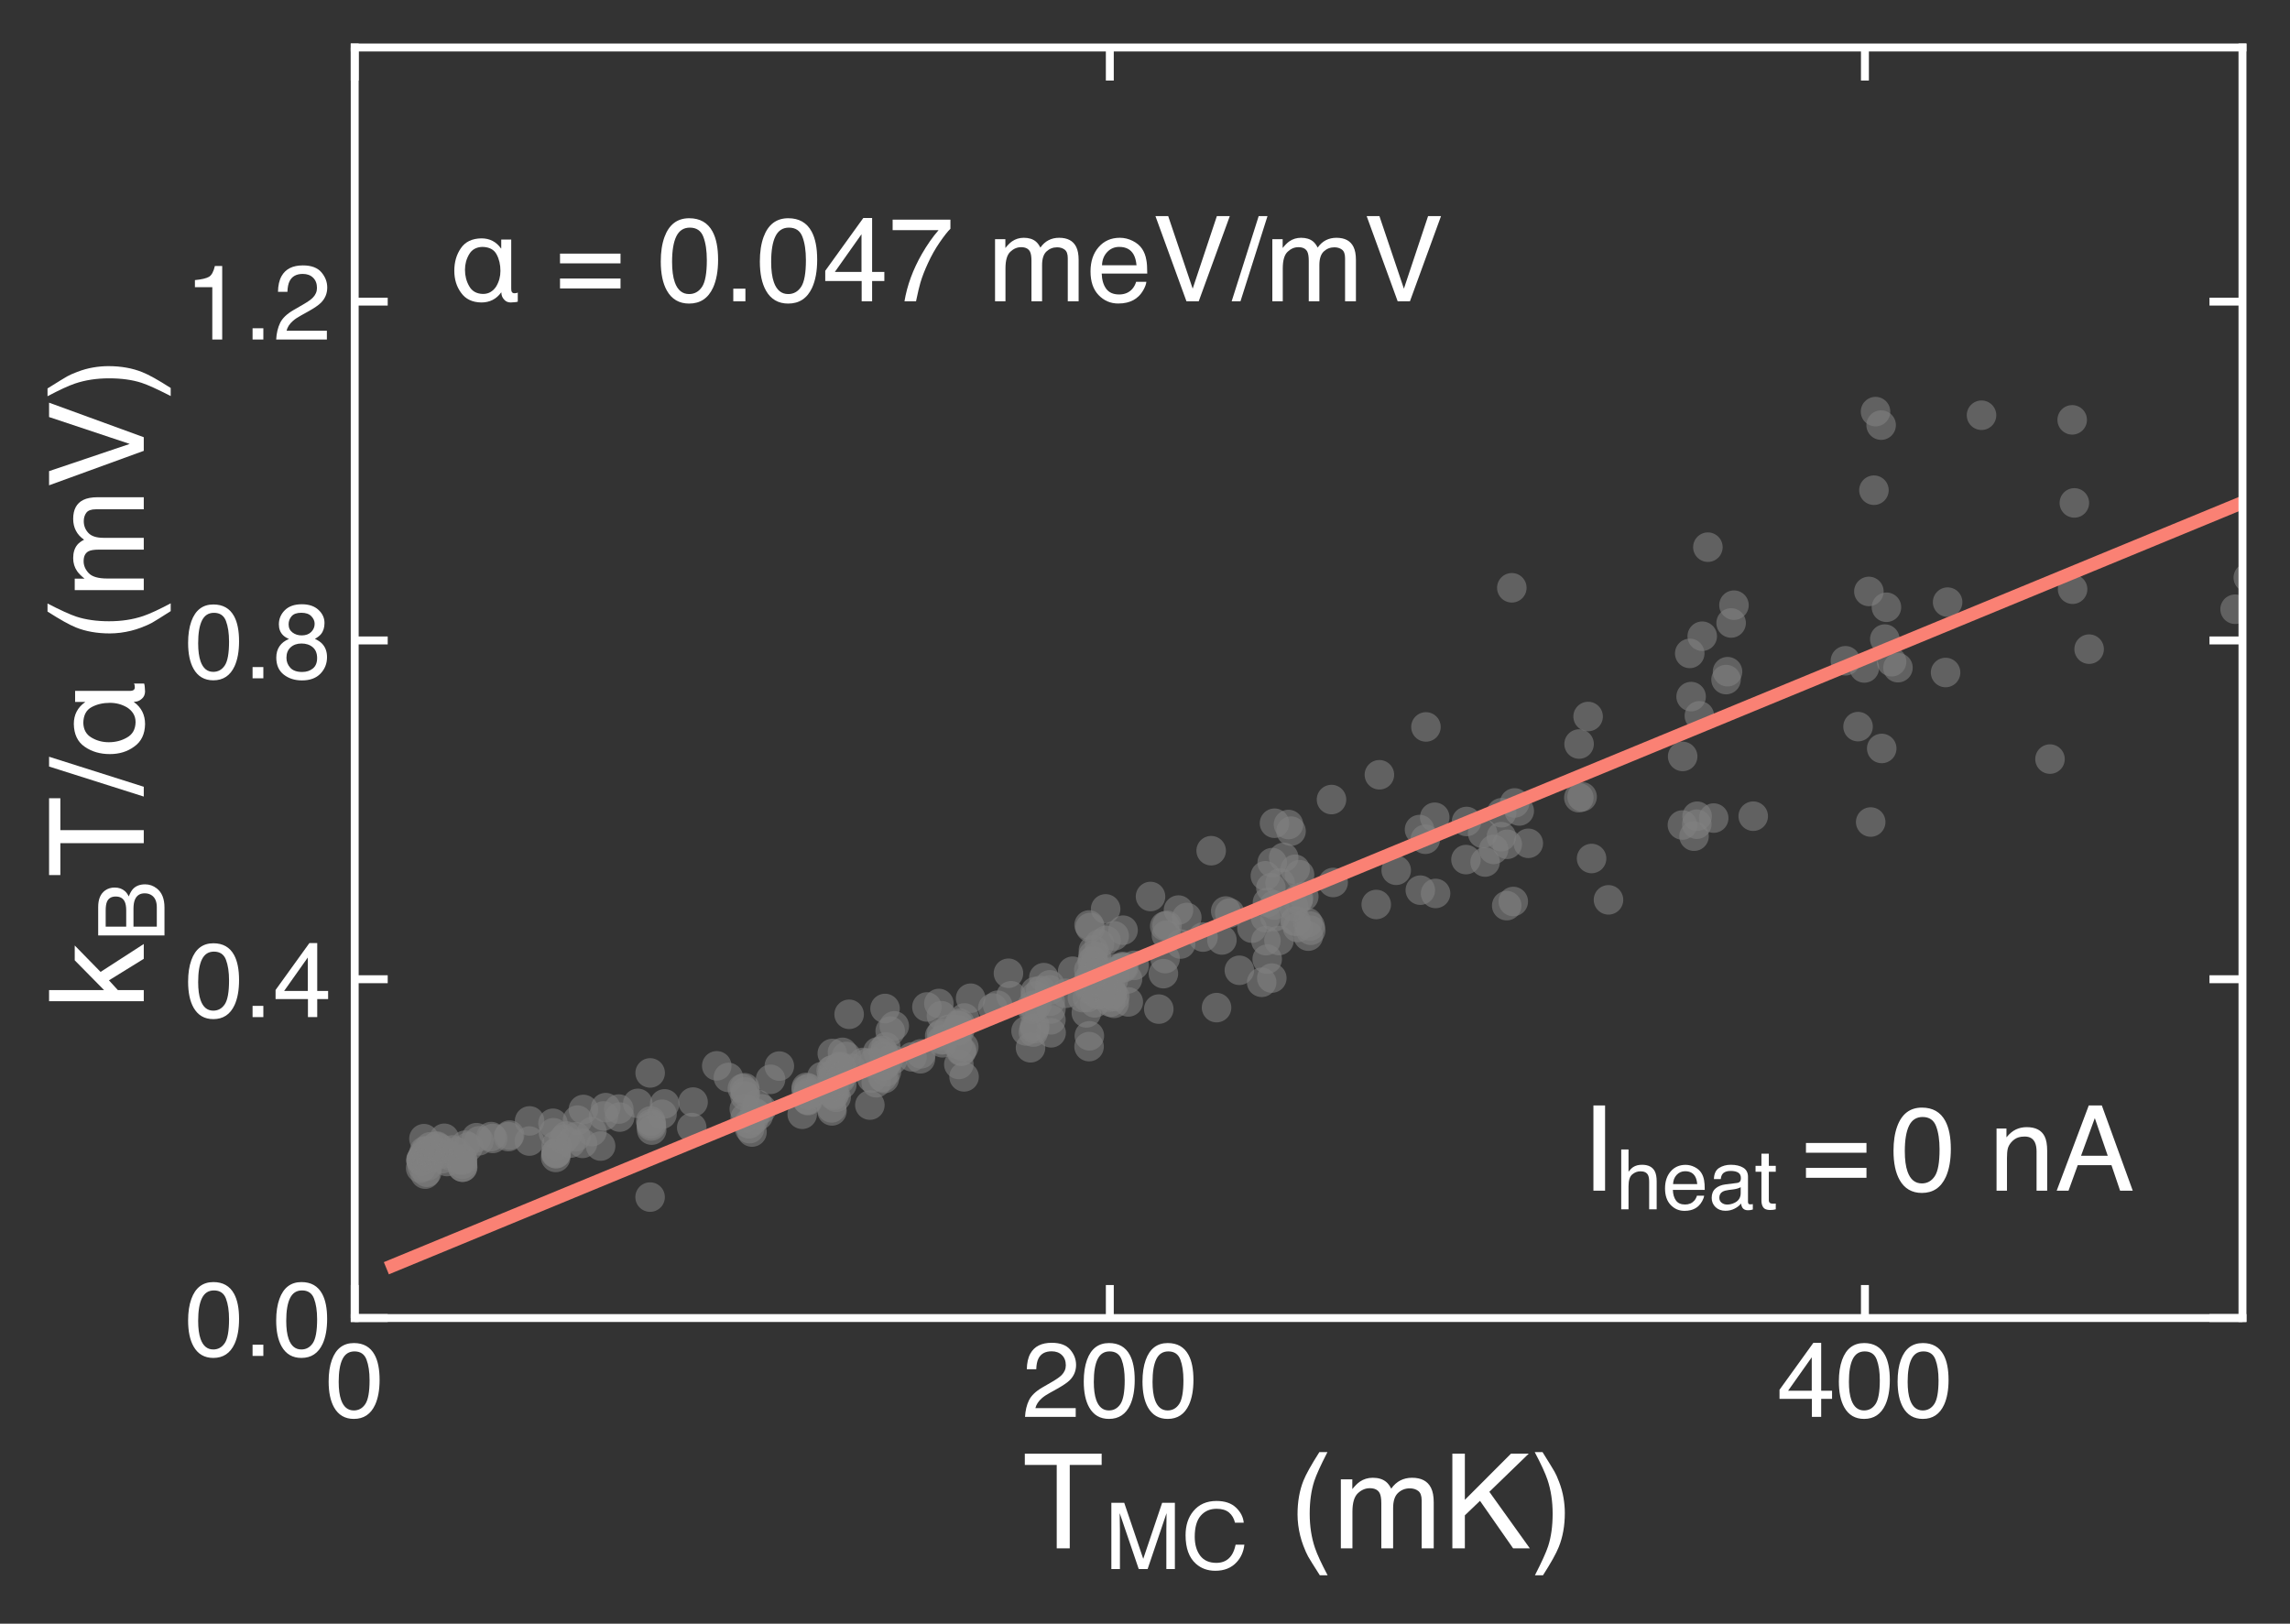 <?xml version="1.0" encoding="utf-8" standalone="no"?>
<!DOCTYPE svg PUBLIC "-//W3C//DTD SVG 1.1//EN"
  "http://www.w3.org/Graphics/SVG/1.1/DTD/svg11.dtd">
<!-- Created with matplotlib (http://matplotlib.org/) -->
<svg height="246.012pt" version="1.1" viewBox="0 0 346.95 246.012" width="346.95pt" xmlns="http://www.w3.org/2000/svg" xmlns:xlink="http://www.w3.org/1999/xlink">
 <rect x="0" y="0" width="346.95" height="246.012" fill="#333333" stroke="none"/>
 <defs>
  <style type="text/css">
*{stroke-linecap:butt;stroke-linejoin:round;}
  </style>
 </defs>
 <g id="figure_1">
  <g id="patch_1">
   <path d="M 0 246.012 
L 346.95 246.012 
L 346.95 -0 
L 0 -0 
z
" style="fill:none;"/>
  </g>
  <g id="axes_1">
   <g id="patch_2">
    <path d="M 53.74 199.7 
L 339.75 199.7 
L 339.75 7.2 
L 53.74 7.2 
z
" style="fill:none;"/>
   </g>
   <g id="matplotlib.axis_1">
    <g id="xtick_1">
     <g id="line2d_1">
      <defs>
       <path d="M 0 0 
L 0 -5 
" id="m839285bad7" style="stroke:#ffffff;stroke-width:1.2;"/>
      </defs>
      <g>
       <use style="fill:#ffffff;stroke:#ffffff;stroke-width:1.2;" x="53.74" xlink:href="#m839285bad7" y="199.7"/>
      </g>
     </g>
     <g id="line2d_2">
      <defs>
       <path d="M 0 0 
L 0 5 
" id="m1bcec35871" style="stroke:#ffffff;stroke-width:1.2;"/>
      </defs>
      <g>
       <use style="fill:#ffffff;stroke:#ffffff;stroke-width:1.2;" x="53.74" xlink:href="#m1bcec35871" y="7.2"/>
      </g>
     </g>
     <g id="text_1">
      <!-- 0 -->
      <defs>
       <path d="M 27.047 69.922 
Q 40.625 69.922 46.688 58.734 
Q 51.375 50.094 51.375 35.062 
Q 51.375 20.797 47.125 11.469 
Q 40.969 -1.906 27 -1.906 
Q 14.406 -1.906 8.25 9.031 
Q 3.125 18.172 3.125 33.547 
Q 3.125 45.453 6.203 54 
Q 11.969 69.922 27.047 69.922 
z
M 26.953 6.109 
Q 33.797 6.109 37.844 12.156 
Q 41.891 18.219 41.891 34.719 
Q 41.891 46.625 38.953 54.312 
Q 36.031 62.016 27.594 62.016 
Q 19.828 62.016 16.234 54.703 
Q 12.641 47.406 12.641 33.203 
Q 12.641 22.516 14.938 16.016 
Q 18.453 6.109 26.953 6.109 
z
" id="Helvetica-30"/>
      </defs>
      <g style="fill:#ffffff;" transform="translate(49.291 214.678)scale(0.16 -0.16)">
       <use xlink:href="#Helvetica-30"/>
      </g>
     </g>
    </g>
    <g id="xtick_2">
     <g id="line2d_3">
      <g>
       <use style="fill:#ffffff;stroke:#ffffff;stroke-width:1.2;" x="168.144" xlink:href="#m839285bad7" y="199.7"/>
      </g>
     </g>
     <g id="line2d_4">
      <g>
       <use style="fill:#ffffff;stroke:#ffffff;stroke-width:1.2;" x="168.144" xlink:href="#m1bcec35871" y="7.2"/>
      </g>
     </g>
     <g id="text_2">
      <!-- 200 -->
      <defs>
       <path d="M 3.125 0 
Q 3.609 9.031 6.859 15.719 
Q 10.109 22.406 19.531 27.875 
L 28.906 33.297 
Q 35.203 36.969 37.75 39.547 
Q 41.75 43.609 41.75 48.828 
Q 41.75 54.938 38.078 58.516 
Q 34.422 62.109 28.328 62.109 
Q 19.281 62.109 15.828 55.281 
Q 13.969 51.609 13.766 45.125 
L 4.828 45.125 
Q 4.984 54.25 8.203 60.016 
Q 13.922 70.172 28.375 70.172 
Q 40.375 70.172 45.922 63.672 
Q 51.469 57.172 51.469 49.219 
Q 51.469 40.828 45.562 34.859 
Q 42.141 31.391 33.297 26.469 
L 26.609 22.75 
Q 21.828 20.125 19.094 17.719 
Q 14.203 13.484 12.938 8.297 
L 51.125 8.297 
L 51.125 0 
L 3.125 0 
z
" id="Helvetica-32"/>
      </defs>
      <g style="fill:#ffffff;" transform="translate(154.798 214.678)scale(0.16 -0.16)">
       <use xlink:href="#Helvetica-32"/>
       <use x="55.615" xlink:href="#Helvetica-30"/>
       <use x="111.23" xlink:href="#Helvetica-30"/>
      </g>
     </g>
    </g>
    <g id="xtick_3">
     <g id="line2d_5">
      <g>
       <use style="fill:#ffffff;stroke:#ffffff;stroke-width:1.2;" x="282.548" xlink:href="#m839285bad7" y="199.7"/>
      </g>
     </g>
     <g id="line2d_6">
      <g>
       <use style="fill:#ffffff;stroke:#ffffff;stroke-width:1.2;" x="282.548" xlink:href="#m1bcec35871" y="7.2"/>
      </g>
     </g>
     <g id="text_3">
      <!-- 400 -->
      <defs>
       <path d="M 33.062 24.75 
L 33.062 56.453 
L 10.641 24.75 
z
M 33.203 0 
L 33.203 17.094 
L 2.547 17.094 
L 2.547 25.688 
L 34.578 70.125 
L 42 70.125 
L 42 24.75 
L 52.297 24.75 
L 52.297 17.094 
L 42 17.094 
L 42 0 
z
" id="Helvetica-34"/>
      </defs>
      <g style="fill:#ffffff;" transform="translate(269.202 214.678)scale(0.16 -0.16)">
       <use xlink:href="#Helvetica-34"/>
       <use x="55.615" xlink:href="#Helvetica-30"/>
       <use x="111.23" xlink:href="#Helvetica-30"/>
      </g>
     </g>
    </g>
    <g id="text_4">
     <!-- T$_{MC}$ (mK) -->
     <defs>
      <path d="M 59.812 71.734 
L 59.812 63.188 
L 35.641 63.188 
L 35.641 0 
L 25.781 0 
L 25.781 63.188 
L 1.609 63.188 
L 1.609 71.734 
z
" id="Helvetica-54"/>
      <path d="M 7.375 71.734 
L 21.297 71.734 
L 41.891 11.078 
L 62.359 71.734 
L 76.125 71.734 
L 76.125 0 
L 66.891 0 
L 66.891 42.328 
Q 66.891 44.531 66.984 49.609 
Q 67.094 54.688 67.094 60.5 
L 46.625 0 
L 37.016 0 
L 16.406 60.5 
L 16.406 58.297 
Q 16.406 55.672 16.531 50.266 
Q 16.656 44.875 16.656 42.328 
L 16.656 0 
L 7.375 0 
z
" id="Helvetica-4d"/>
      <path d="M 37.844 73.688 
Q 51.469 73.688 58.984 66.5 
Q 66.5 59.328 67.328 50.203 
L 57.859 50.203 
Q 56.25 57.125 51.438 61.172 
Q 46.625 65.234 37.938 65.234 
Q 27.344 65.234 20.828 57.781 
Q 14.312 50.344 14.312 34.969 
Q 14.312 22.359 20.188 14.516 
Q 26.078 6.688 37.75 6.688 
Q 48.484 6.688 54.109 14.938 
Q 57.078 19.281 58.547 26.375 
L 68.016 26.375 
Q 66.75 15.047 59.625 7.375 
Q 51.078 -1.859 36.578 -1.859 
Q 24.078 -1.859 15.578 5.719 
Q 4.391 15.719 4.391 36.625 
Q 4.391 52.484 12.797 62.641 
Q 21.875 73.688 37.844 73.688 
z
M 35.891 73.688 
z
" id="Helvetica-43"/>
      <path id="Helvetica-20"/>
      <path d="M 29.594 72.906 
Q 21.922 58.016 19.625 50.984 
Q 16.156 40.281 16.156 26.266 
Q 16.156 12.109 20.125 0.391 
Q 22.562 -6.844 29.734 -20.406 
L 23.828 -20.406 
Q 16.703 -9.281 14.984 -6.203 
Q 13.281 -3.125 11.281 2.156 
Q 8.547 9.375 7.469 17.578 
Q 6.938 21.828 6.938 25.688 
Q 6.938 40.141 11.469 51.422 
Q 14.359 58.594 23.484 72.906 
z
" id="Helvetica-28"/>
      <path d="M 6.453 52.297 
L 15.141 52.297 
L 15.141 44.875 
Q 18.266 48.734 20.797 50.484 
Q 25.141 53.469 30.672 53.469 
Q 36.922 53.469 40.719 50.391 
Q 42.875 48.641 44.625 45.219 
Q 47.562 49.422 51.516 51.438 
Q 55.469 53.469 60.406 53.469 
Q 70.953 53.469 74.75 45.844 
Q 76.812 41.75 76.812 34.812 
L 76.812 0 
L 67.672 0 
L 67.672 36.328 
Q 67.672 41.547 65.062 43.5 
Q 62.453 45.453 58.688 45.453 
Q 53.516 45.453 49.781 41.984 
Q 46.047 38.531 46.047 30.422 
L 46.047 0 
L 37.109 0 
L 37.109 34.125 
Q 37.109 39.453 35.844 41.891 
Q 33.844 45.562 28.375 45.562 
Q 23.391 45.562 19.312 41.703 
Q 15.234 37.844 15.234 27.734 
L 15.234 0 
L 6.453 0 
z
" id="Helvetica-6d"/>
      <path d="M 7.625 71.734 
L 17.094 71.734 
L 17.094 36.766 
L 52.047 71.734 
L 65.484 71.734 
L 35.641 42.828 
L 66.312 0 
L 53.656 0 
L 28.562 35.984 
L 17.094 25 
L 17.094 0 
L 7.625 0 
z
" id="Helvetica-4b"/>
      <path d="M 3.469 -20.406 
Q 11.234 -5.281 13.484 1.656 
Q 16.891 12.156 16.891 26.266 
Q 16.891 40.375 12.938 52.094 
Q 10.5 59.328 3.328 72.906 
L 9.234 72.906 
Q 16.75 60.891 18.328 58.078 
Q 19.922 55.281 21.781 50.344 
Q 24.125 44.234 25.125 38.281 
Q 26.125 32.328 26.125 26.812 
Q 26.125 12.359 21.531 1.031 
Q 18.656 -6.25 9.578 -20.406 
z
" id="Helvetica-29"/>
     </defs>
     <g style="fill:#ffffff;" transform="translate(154.945 234.613)scale(0.2 -0.2)">
      <use transform="translate(0 0.094)" xlink:href="#Helvetica-54"/>
      <use transform="translate(61.999 -15.595)scale(0.7)" xlink:href="#Helvetica-4d"/>
      <use transform="translate(120.31 -15.595)scale(0.7)" xlink:href="#Helvetica-43"/>
      <use transform="translate(173.476 0.094)" xlink:href="#Helvetica-20"/>
      <use transform="translate(201.26 0.094)" xlink:href="#Helvetica-28"/>
      <use transform="translate(234.56 0.094)" xlink:href="#Helvetica-6d"/>
      <use transform="translate(317.861 0.094)" xlink:href="#Helvetica-4b"/>
      <use transform="translate(384.56 0.094)" xlink:href="#Helvetica-29"/>
     </g>
    </g>
   </g>
   <g id="matplotlib.axis_2">
    <g id="ytick_1">
     <g id="line2d_7">
      <defs>
       <path d="M 0 0 
L 5 0 
" id="m96307ecaa0" style="stroke:#ffffff;stroke-width:1.2;"/>
      </defs>
      <g>
       <use style="fill:#ffffff;stroke:#ffffff;stroke-width:1.2;" x="53.74" xlink:href="#m96307ecaa0" y="199.7"/>
      </g>
     </g>
     <g id="line2d_8">
      <defs>
       <path d="M 0 0 
L -5 0 
" id="m1965b65388" style="stroke:#ffffff;stroke-width:1.2;"/>
      </defs>
      <g>
       <use style="fill:#ffffff;stroke:#ffffff;stroke-width:1.2;" x="339.75" xlink:href="#m1965b65388" y="199.7"/>
      </g>
     </g>
     <g id="text_5">
      <!-- 0.0 -->
      <defs>
       <path d="M 8.547 10.641 
L 18.75 10.641 
L 18.75 0 
L 8.547 0 
z
" id="Helvetica-2e"/>
      </defs>
      <g style="fill:#ffffff;" transform="translate(28 205.439)scale(0.16 -0.16)">
       <use xlink:href="#Helvetica-30"/>
       <use x="55.615" xlink:href="#Helvetica-2e"/>
       <use x="83.398" xlink:href="#Helvetica-30"/>
      </g>
     </g>
    </g>
    <g id="ytick_2">
     <g id="line2d_9">
      <g>
       <use style="fill:#ffffff;stroke:#ffffff;stroke-width:1.2;" x="53.74" xlink:href="#m96307ecaa0" y="148.367"/>
      </g>
     </g>
     <g id="line2d_10">
      <g>
       <use style="fill:#ffffff;stroke:#ffffff;stroke-width:1.2;" x="339.75" xlink:href="#m1965b65388" y="148.367"/>
      </g>
     </g>
     <g id="text_6">
      <!-- 0.4 -->
      <g style="fill:#ffffff;" transform="translate(28 154.105)scale(0.16 -0.16)">
       <use xlink:href="#Helvetica-30"/>
       <use x="55.615" xlink:href="#Helvetica-2e"/>
       <use x="83.398" xlink:href="#Helvetica-34"/>
      </g>
     </g>
    </g>
    <g id="ytick_3">
     <g id="line2d_11">
      <g>
       <use style="fill:#ffffff;stroke:#ffffff;stroke-width:1.2;" x="53.74" xlink:href="#m96307ecaa0" y="97.033"/>
      </g>
     </g>
     <g id="line2d_12">
      <g>
       <use style="fill:#ffffff;stroke:#ffffff;stroke-width:1.2;" x="339.75" xlink:href="#m1965b65388" y="97.033"/>
      </g>
     </g>
     <g id="text_7">
      <!-- 0.8 -->
      <defs>
       <path d="M 27.203 40.625 
Q 33.016 40.625 36.281 43.875 
Q 39.547 47.125 39.547 51.609 
Q 39.547 55.516 36.422 58.781 
Q 33.297 62.062 26.906 62.062 
Q 20.562 62.062 17.719 58.781 
Q 14.891 55.516 14.891 51.125 
Q 14.891 46.188 18.547 43.406 
Q 22.219 40.625 27.203 40.625 
z
M 27.734 6 
Q 33.844 6 37.859 9.297 
Q 41.891 12.594 41.891 19.141 
Q 41.891 25.922 37.734 29.438 
Q 33.594 32.953 27.094 32.953 
Q 20.797 32.953 16.812 29.359 
Q 12.844 25.781 12.844 19.438 
Q 12.844 13.969 16.484 9.984 
Q 20.125 6 27.734 6 
z
M 15.234 37.25 
Q 11.578 38.812 9.516 40.922 
Q 5.672 44.828 5.672 51.078 
Q 5.672 58.891 11.328 64.5 
Q 17 70.125 27.391 70.125 
Q 37.453 70.125 43.156 64.812 
Q 48.875 59.516 48.875 52.438 
Q 48.875 45.906 45.562 41.844 
Q 43.703 39.547 39.797 37.359 
Q 44.141 35.359 46.625 32.766 
Q 51.266 27.875 51.266 20.062 
Q 51.266 10.844 45.062 4.422 
Q 38.875 -2 27.547 -2 
Q 17.328 -2 10.266 3.531 
Q 3.219 9.078 3.219 19.625 
Q 3.219 25.828 6.25 30.344 
Q 9.281 34.859 15.234 37.25 
z
" id="Helvetica-38"/>
      </defs>
      <g style="fill:#ffffff;" transform="translate(28 102.772)scale(0.16 -0.16)">
       <use xlink:href="#Helvetica-30"/>
       <use x="55.615" xlink:href="#Helvetica-2e"/>
       <use x="83.398" xlink:href="#Helvetica-38"/>
      </g>
     </g>
    </g>
    <g id="ytick_4">
     <g id="line2d_13">
      <g>
       <use style="fill:#ffffff;stroke:#ffffff;stroke-width:1.2;" x="53.74" xlink:href="#m96307ecaa0" y="45.7"/>
      </g>
     </g>
     <g id="line2d_14">
      <g>
       <use style="fill:#ffffff;stroke:#ffffff;stroke-width:1.2;" x="339.75" xlink:href="#m1965b65388" y="45.7"/>
      </g>
     </g>
     <g id="text_8">
      <!-- 1.2 -->
      <defs>
       <path d="M 9.578 49.516 
L 9.578 56.25 
Q 19.094 57.172 22.844 59.344 
Q 26.609 61.531 28.469 69.625 
L 35.406 69.625 
L 35.406 0 
L 26.031 0 
L 26.031 49.516 
z
" id="Helvetica-31"/>
      </defs>
      <g style="fill:#ffffff;" transform="translate(28 51.439)scale(0.16 -0.16)">
       <use xlink:href="#Helvetica-31"/>
       <use x="55.615" xlink:href="#Helvetica-2e"/>
       <use x="83.398" xlink:href="#Helvetica-32"/>
      </g>
     </g>
    </g>
    <g id="text_9">
     <!-- $k_B T / \alpha$ (mV) -->
     <defs>
      <path d="M 6.25 71.734 
L 14.703 71.734 
L 14.703 30.078 
L 37.25 52.297 
L 48.484 52.297 
L 28.469 32.719 
L 49.609 0 
L 38.375 0 
L 22.078 26.375 
L 14.703 19.625 
L 14.703 0 
L 6.25 0 
z
" id="Helvetica-6b"/>
      <path d="M 34.578 41.406 
Q 40.719 41.406 44.141 43.109 
Q 49.516 45.797 49.516 52.781 
Q 49.516 59.812 43.797 62.25 
Q 40.578 63.625 34.234 63.625 
L 16.891 63.625 
L 16.891 41.406 
z
M 37.844 8.297 
Q 46.781 8.297 50.594 13.484 
Q 52.984 16.75 52.984 21.391 
Q 52.984 29.203 46 32.031 
Q 42.281 33.547 36.188 33.547 
L 16.891 33.547 
L 16.891 8.297 
z
M 7.375 71.734 
L 38.188 71.734 
Q 50.781 71.734 56.109 64.203 
Q 59.234 59.766 59.234 53.953 
Q 59.234 47.172 55.375 42.828 
Q 53.375 40.531 49.609 38.625 
Q 55.125 36.531 57.859 33.891 
Q 62.703 29.203 62.703 20.953 
Q 62.703 14.016 58.344 8.406 
Q 51.859 0 37.703 0 
L 7.375 0 
z
" id="Helvetica-42"/>
      <path d="M 22.75 71.734 
L 30.172 71.734 
L 7.422 0 
L 0 0 
z
" id="Helvetica-2f"/>
      <path d="M 52.297 10.984 
Q 52.094 6.688 55.078 6.781 
Q 56.891 6.781 57.812 7.422 
L 57.812 -0.297 
Q 56.688 -0.688 54.891 -0.781 
Q 52.984 -0.984 51.703 -0.984 
Q 48.188 -0.875 46.188 1.609 
Q 44 4 44 7.422 
L 43.797 7.422 
Q 37.703 -0.984 27.094 -0.984 
Q 15.719 -0.781 10.109 7.172 
Q 4.391 14.891 4.391 25.688 
Q 4.391 36.719 9.906 44.672 
Q 15.375 52.781 27.203 52.984 
Q 37.703 52.984 43.703 44.484 
L 43.891 44.484 
L 43.891 52 
L 52.297 52 
z
M 28.516 6.203 
Q 32.422 6.203 35.203 8.016 
Q 37.891 9.719 39.703 12.594 
Q 43.219 18.5 43.219 25.594 
Q 43.219 33.5 39.984 39.5 
Q 36.719 45.609 28.078 45.797 
Q 20.406 45.609 16.891 39.594 
Q 13.375 33.688 13.375 26.516 
Q 13.375 18.891 16.891 12.797 
Q 20.406 6.391 28.516 6.203 
z
" id="Helvetica-3b1"/>
      <path d="M 13.281 71.734 
L 33.891 10.641 
L 54.25 71.734 
L 65.141 71.734 
L 38.969 0 
L 28.656 0 
L 2.547 71.734 
z
" id="Helvetica-56"/>
     </defs>
     <g style="fill:#ffffff;" transform="translate(21.8 152.95)rotate(-90)scale(0.2 -0.2)">
      <use transform="translate(0 0.094)" xlink:href="#Helvetica-6b"/>
      <use transform="translate(50.915 -15.595)scale(0.7)" xlink:href="#Helvetica-42"/>
      <use transform="translate(100.219 0.094)" xlink:href="#Helvetica-54"/>
      <use transform="translate(161.303 0.094)" xlink:href="#Helvetica-2f"/>
      <use transform="translate(189.087 0.094)" xlink:href="#Helvetica-3b1"/>
      <use transform="translate(250.171 0.094)" xlink:href="#Helvetica-20"/>
      <use transform="translate(277.954 0.094)" xlink:href="#Helvetica-28"/>
      <use transform="translate(311.255 0.094)" xlink:href="#Helvetica-6d"/>
      <use transform="translate(394.555 0.094)" xlink:href="#Helvetica-56"/>
      <use transform="translate(461.255 0.094)" xlink:href="#Helvetica-29"/>
     </g>
    </g>
   </g>
   <g id="PathCollection_1">
    <defs>
     <path d="M 0 2.236 
C 0.593 2.236 1.162 2 1.581 1.581 
C 2 1.162 2.236 0.593 2.236 0 
C 2.236 -0.593 2 -1.162 1.581 -1.581 
C 1.162 -2 0.593 -2.236 0 -2.236 
C -0.593 -2.236 -1.162 -2 -1.581 -1.581 
C -2 -1.162 -2.236 -0.593 -2.236 0 
C -2.236 0.593 -2 1.162 -1.581 1.581 
C -1.162 2 -0.593 2.236 0 2.236 
z
" id="mb38dc65e36"/>
    </defs>
    <g clip-path="url(#pf7e29f21dd)">
     <use style="fill:#808080;fill-opacity:0.6;" x="63.73" xlink:href="#mb38dc65e36" y="176.996"/>
     <use style="fill:#808080;fill-opacity:0.6;" x="63.765" xlink:href="#mb38dc65e36" y="175.759"/>
     <use style="fill:#808080;fill-opacity:0.6;" x="63.802" xlink:href="#mb38dc65e36" y="175.875"/>
     <use style="fill:#808080;fill-opacity:0.6;" x="63.835" xlink:href="#mb38dc65e36" y="175.745"/>
     <use style="fill:#808080;fill-opacity:0.6;" x="63.872" xlink:href="#mb38dc65e36" y="175.569"/>
     <use style="fill:#808080;fill-opacity:0.6;" x="63.919" xlink:href="#mb38dc65e36" y="175.813"/>
     <use style="fill:#808080;fill-opacity:0.6;" x="63.977" xlink:href="#mb38dc65e36" y="176.695"/>
     <use style="fill:#808080;fill-opacity:0.6;" x="64.038" xlink:href="#mb38dc65e36" y="175.585"/>
     <use style="fill:#808080;fill-opacity:0.6;" x="64.095" xlink:href="#mb38dc65e36" y="175.063"/>
     <use style="fill:#808080;fill-opacity:0.6;" x="64.157" xlink:href="#mb38dc65e36" y="175.113"/>
     <use style="fill:#808080;fill-opacity:0.6;" x="64.231" xlink:href="#mb38dc65e36" y="172.525"/>
     <use style="fill:#808080;fill-opacity:0.6;" x="64.318" xlink:href="#mb38dc65e36" y="174.38"/>
     <use style="fill:#808080;fill-opacity:0.6;" x="64.42" xlink:href="#mb38dc65e36" y="177.898"/>
     <use style="fill:#808080;fill-opacity:0.6;" x="64.525" xlink:href="#mb38dc65e36" y="174.411"/>
     <use style="fill:#808080;fill-opacity:0.6;" x="64.656" xlink:href="#mb38dc65e36" y="177.616"/>
     <use style="fill:#808080;fill-opacity:0.6;" x="64.785" xlink:href="#mb38dc65e36" y="176.64"/>
     <use style="fill:#808080;fill-opacity:0.6;" x="64.951" xlink:href="#mb38dc65e36" y="175.286"/>
     <use style="fill:#808080;fill-opacity:0.6;" x="64.966" xlink:href="#mb38dc65e36" y="174.501"/>
     <use style="fill:#808080;fill-opacity:0.6;" x="65.176" xlink:href="#mb38dc65e36" y="173.754"/>
     <use style="fill:#808080;fill-opacity:0.6;" x="65.184" xlink:href="#mb38dc65e36" y="175.366"/>
     <use style="fill:#808080;fill-opacity:0.6;" x="65.412" xlink:href="#mb38dc65e36" y="174.887"/>
     <use style="fill:#808080;fill-opacity:0.6;" x="65.455" xlink:href="#mb38dc65e36" y="174.344"/>
     <use style="fill:#808080;fill-opacity:0.6;" x="65.703" xlink:href="#mb38dc65e36" y="174.438"/>
     <use style="fill:#808080;fill-opacity:0.6;" x="65.771" xlink:href="#mb38dc65e36" y="174.983"/>
     <use style="fill:#808080;fill-opacity:0.6;" x="66.058" xlink:href="#mb38dc65e36" y="173.732"/>
     <use style="fill:#808080;fill-opacity:0.6;" x="66.178" xlink:href="#mb38dc65e36" y="173.64"/>
     <use style="fill:#808080;fill-opacity:0.6;" x="66.48" xlink:href="#mb38dc65e36" y="174.952"/>
     <use style="fill:#808080;fill-opacity:0.6;" x="66.674" xlink:href="#mb38dc65e36" y="173.989"/>
     <use style="fill:#808080;fill-opacity:0.6;" x="67.032" xlink:href="#mb38dc65e36" y="175.556"/>
     <use style="fill:#808080;fill-opacity:0.6;" x="67.312" xlink:href="#mb38dc65e36" y="172.466"/>
     <use style="fill:#808080;fill-opacity:0.6;" x="67.71" xlink:href="#mb38dc65e36" y="175.987"/>
     <use style="fill:#808080;fill-opacity:0.6;" x="68.096" xlink:href="#mb38dc65e36" y="175.069"/>
     <use style="fill:#808080;fill-opacity:0.6;" x="68.574" xlink:href="#mb38dc65e36" y="174.228"/>
     <use style="fill:#808080;fill-opacity:0.6;" x="69.125" xlink:href="#mb38dc65e36" y="174.522"/>
     <use style="fill:#808080;fill-opacity:0.6;" x="69.623" xlink:href="#mb38dc65e36" y="175.716"/>
     <use style="fill:#808080;fill-opacity:0.6;" x="70.054" xlink:href="#mb38dc65e36" y="176.396"/>
     <use style="fill:#808080;fill-opacity:0.6;" x="70.058" xlink:href="#mb38dc65e36" y="176.838"/>
     <use style="fill:#808080;fill-opacity:0.6;" x="70.061" xlink:href="#mb38dc65e36" y="175.652"/>
     <use style="fill:#808080;fill-opacity:0.6;" x="70.08" xlink:href="#mb38dc65e36" y="175.768"/>
     <use style="fill:#808080;fill-opacity:0.6;" x="70.104" xlink:href="#mb38dc65e36" y="176.847"/>
     <use style="fill:#808080;fill-opacity:0.6;" x="70.463" xlink:href="#mb38dc65e36" y="173.512"/>
     <use style="fill:#808080;fill-opacity:0.6;" x="70.942" xlink:href="#mb38dc65e36" y="173.793"/>
     <use style="fill:#808080;fill-opacity:0.6;" x="72.19" xlink:href="#mb38dc65e36" y="172.374"/>
     <use style="fill:#808080;fill-opacity:0.6;" x="72.567" xlink:href="#mb38dc65e36" y="172.846"/>
     <use style="fill:#808080;fill-opacity:0.6;" x="74.404" xlink:href="#mb38dc65e36" y="172.209"/>
     <use style="fill:#808080;fill-opacity:0.6;" x="74.654" xlink:href="#mb38dc65e36" y="172.49"/>
     <use style="fill:#808080;fill-opacity:0.6;" x="77.025" xlink:href="#mb38dc65e36" y="172.214"/>
     <use style="fill:#808080;fill-opacity:0.6;" x="77.204" xlink:href="#mb38dc65e36" y="171.979"/>
     <use style="fill:#808080;fill-opacity:0.6;" x="80.206" xlink:href="#mb38dc65e36" y="172.885"/>
     <use style="fill:#808080;fill-opacity:0.6;" x="80.236" xlink:href="#mb38dc65e36" y="169.834"/>
     <use style="fill:#808080;fill-opacity:0.6;" x="83.779" xlink:href="#mb38dc65e36" y="170.191"/>
     <use style="fill:#808080;fill-opacity:0.6;" x="83.854" xlink:href="#mb38dc65e36" y="171.623"/>
     <use style="fill:#808080;fill-opacity:0.6;" x="84.186" xlink:href="#mb38dc65e36" y="175.366"/>
     <use style="fill:#808080;fill-opacity:0.6;" x="84.23" xlink:href="#mb38dc65e36" y="174.797"/>
     <use style="fill:#808080;fill-opacity:0.6;" x="84.254" xlink:href="#mb38dc65e36" y="174.616"/>
     <use style="fill:#808080;fill-opacity:0.6;" x="84.257" xlink:href="#mb38dc65e36" y="174.785"/>
     <use style="fill:#808080;fill-opacity:0.6;" x="84.27" xlink:href="#mb38dc65e36" y="173.531"/>
     <use style="fill:#808080;fill-opacity:0.6;" x="85.387" xlink:href="#mb38dc65e36" y="172.62"/>
     <use style="fill:#808080;fill-opacity:0.6;" x="85.786" xlink:href="#mb38dc65e36" y="172.122"/>
     <use style="fill:#808080;fill-opacity:0.6;" x="86.426" xlink:href="#mb38dc65e36" y="173.196"/>
     <use style="fill:#808080;fill-opacity:0.6;" x="87.241" xlink:href="#mb38dc65e36" y="172.237"/>
     <use style="fill:#808080;fill-opacity:0.6;" x="87.501" xlink:href="#mb38dc65e36" y="169.712"/>
     <use style="fill:#808080;fill-opacity:0.6;" x="88.255" xlink:href="#mb38dc65e36" y="173.238"/>
     <use style="fill:#808080;fill-opacity:0.6;" x="88.388" xlink:href="#mb38dc65e36" y="168.099"/>
     <use style="fill:#808080;fill-opacity:0.6;" x="89.679" xlink:href="#mb38dc65e36" y="171.464"/>
     <use style="fill:#808080;fill-opacity:0.6;" x="90.998" xlink:href="#mb38dc65e36" y="173.641"/>
     <use style="fill:#808080;fill-opacity:0.6;" x="91.445" xlink:href="#mb38dc65e36" y="169.078"/>
     <use style="fill:#808080;fill-opacity:0.6;" x="91.764" xlink:href="#mb38dc65e36" y="167.822"/>
     <use style="fill:#808080;fill-opacity:0.6;" x="93.756" xlink:href="#mb38dc65e36" y="168.039"/>
     <use style="fill:#808080;fill-opacity:0.6;" x="93.886" xlink:href="#mb38dc65e36" y="169.255"/>
     <use style="fill:#808080;fill-opacity:0.6;" x="96.63" xlink:href="#mb38dc65e36" y="167.177"/>
     <use style="fill:#808080;fill-opacity:0.6;" x="98.494" xlink:href="#mb38dc65e36" y="181.377"/>
     <use style="fill:#808080;fill-opacity:0.6;" x="98.504" xlink:href="#mb38dc65e36" y="162.562"/>
     <use style="fill:#808080;fill-opacity:0.6;" x="98.588" xlink:href="#mb38dc65e36" y="169.837"/>
     <use style="fill:#808080;fill-opacity:0.6;" x="98.671" xlink:href="#mb38dc65e36" y="170.261"/>
     <use style="fill:#808080;fill-opacity:0.6;" x="98.683" xlink:href="#mb38dc65e36" y="170.598"/>
     <use style="fill:#808080;fill-opacity:0.6;" x="98.736" xlink:href="#mb38dc65e36" y="171.228"/>
     <use style="fill:#808080;fill-opacity:0.6;" x="100.302" xlink:href="#mb38dc65e36" y="168.819"/>
     <use style="fill:#808080;fill-opacity:0.6;" x="100.697" xlink:href="#mb38dc65e36" y="167.251"/>
     <use style="fill:#808080;fill-opacity:0.6;" x="104.804" xlink:href="#mb38dc65e36" y="170.841"/>
     <use style="fill:#808080;fill-opacity:0.6;" x="105.007" xlink:href="#mb38dc65e36" y="166.979"/>
     <use style="fill:#808080;fill-opacity:0.6;" x="108.592" xlink:href="#mb38dc65e36" y="161.489"/>
     <use style="fill:#808080;fill-opacity:0.6;" x="110.359" xlink:href="#mb38dc65e36" y="163.248"/>
     <use style="fill:#808080;fill-opacity:0.6;" x="112.472" xlink:href="#mb38dc65e36" y="164.935"/>
     <use style="fill:#808080;fill-opacity:0.6;" x="112.764" xlink:href="#mb38dc65e36" y="168.041"/>
     <use style="fill:#808080;fill-opacity:0.6;" x="112.82" xlink:href="#mb38dc65e36" y="164.811"/>
     <use style="fill:#808080;fill-opacity:0.6;" x="112.874" xlink:href="#mb38dc65e36" y="166.052"/>
     <use style="fill:#808080;fill-opacity:0.6;" x="112.906" xlink:href="#mb38dc65e36" y="169.35"/>
     <use style="fill:#808080;fill-opacity:0.6;" x="112.917" xlink:href="#mb38dc65e36" y="165.452"/>
     <use style="fill:#808080;fill-opacity:0.6;" x="113.373" xlink:href="#mb38dc65e36" y="170.248"/>
     <use style="fill:#808080;fill-opacity:0.6;" x="113.569" xlink:href="#mb38dc65e36" y="171"/>
     <use style="fill:#808080;fill-opacity:0.6;" x="113.577" xlink:href="#mb38dc65e36" y="170.25"/>
     <use style="fill:#808080;fill-opacity:0.6;" x="113.933" xlink:href="#mb38dc65e36" y="171.519"/>
     <use style="fill:#808080;fill-opacity:0.6;" x="114.152" xlink:href="#mb38dc65e36" y="169.669"/>
     <use style="fill:#808080;fill-opacity:0.6;" x="114.324" xlink:href="#mb38dc65e36" y="168.559"/>
     <use style="fill:#808080;fill-opacity:0.6;" x="114.557" xlink:href="#mb38dc65e36" y="168.745"/>
     <use style="fill:#808080;fill-opacity:0.6;" x="114.778" xlink:href="#mb38dc65e36" y="167.334"/>
     <use style="fill:#808080;fill-opacity:0.6;" x="114.89" xlink:href="#mb38dc65e36" y="169.029"/>
     <use style="fill:#808080;fill-opacity:0.6;" x="115.409" xlink:href="#mb38dc65e36" y="168.009"/>
     <use style="fill:#808080;fill-opacity:0.6;" x="116.742" xlink:href="#mb38dc65e36" y="163.53"/>
     <use style="fill:#808080;fill-opacity:0.6;" x="118.075" xlink:href="#mb38dc65e36" y="161.525"/>
     <use style="fill:#808080;fill-opacity:0.6;" x="121.542" xlink:href="#mb38dc65e36" y="168.825"/>
     <use style="fill:#808080;fill-opacity:0.6;" x="122.139" xlink:href="#mb38dc65e36" y="165.1"/>
     <use style="fill:#808080;fill-opacity:0.6;" x="122.164" xlink:href="#mb38dc65e36" y="164.757"/>
     <use style="fill:#808080;fill-opacity:0.6;" x="122.318" xlink:href="#mb38dc65e36" y="166.623"/>
     <use style="fill:#808080;fill-opacity:0.6;" x="122.364" xlink:href="#mb38dc65e36" y="166.647"/>
     <use style="fill:#808080;fill-opacity:0.6;" x="122.37" xlink:href="#mb38dc65e36" y="165.753"/>
     <use style="fill:#808080;fill-opacity:0.6;" x="122.406" xlink:href="#mb38dc65e36" y="166.769"/>
     <use style="fill:#808080;fill-opacity:0.6;" x="122.455" xlink:href="#mb38dc65e36" y="165.945"/>
     <use style="fill:#808080;fill-opacity:0.6;" x="122.479" xlink:href="#mb38dc65e36" y="165.502"/>
     <use style="fill:#808080;fill-opacity:0.6;" x="122.533" xlink:href="#mb38dc65e36" y="164.892"/>
     <use style="fill:#808080;fill-opacity:0.6;" x="122.565" xlink:href="#mb38dc65e36" y="165.853"/>
     <use style="fill:#808080;fill-opacity:0.6;" x="124.518" xlink:href="#mb38dc65e36" y="163.116"/>
     <use style="fill:#808080;fill-opacity:0.6;" x="125.921" xlink:href="#mb38dc65e36" y="162.214"/>
     <use style="fill:#808080;fill-opacity:0.6;" x="125.968" xlink:href="#mb38dc65e36" y="164.177"/>
     <use style="fill:#808080;fill-opacity:0.6;" x="125.997" xlink:href="#mb38dc65e36" y="167.861"/>
     <use style="fill:#808080;fill-opacity:0.6;" x="126.014" xlink:href="#mb38dc65e36" y="165.322"/>
     <use style="fill:#808080;fill-opacity:0.6;" x="126.051" xlink:href="#mb38dc65e36" y="168.316"/>
     <use style="fill:#808080;fill-opacity:0.6;" x="126.053" xlink:href="#mb38dc65e36" y="162.843"/>
     <use style="fill:#808080;fill-opacity:0.6;" x="126.097" xlink:href="#mb38dc65e36" y="159.619"/>
     <use style="fill:#808080;fill-opacity:0.6;" x="126.131" xlink:href="#mb38dc65e36" y="165.677"/>
     <use style="fill:#808080;fill-opacity:0.6;" x="126.186" xlink:href="#mb38dc65e36" y="165.539"/>
     <use style="fill:#808080;fill-opacity:0.6;" x="126.204" xlink:href="#mb38dc65e36" y="162.051"/>
     <use style="fill:#808080;fill-opacity:0.6;" x="126.206" xlink:href="#mb38dc65e36" y="164.305"/>
     <use style="fill:#808080;fill-opacity:0.6;" x="126.213" xlink:href="#mb38dc65e36" y="164.537"/>
     <use style="fill:#808080;fill-opacity:0.6;" x="126.229" xlink:href="#mb38dc65e36" y="163.232"/>
     <use style="fill:#808080;fill-opacity:0.6;" x="126.265" xlink:href="#mb38dc65e36" y="164.346"/>
     <use style="fill:#808080;fill-opacity:0.6;" x="126.273" xlink:href="#mb38dc65e36" y="162.929"/>
     <use style="fill:#808080;fill-opacity:0.6;" x="126.286" xlink:href="#mb38dc65e36" y="165.966"/>
     <use style="fill:#808080;fill-opacity:0.6;" x="126.299" xlink:href="#mb38dc65e36" y="164.594"/>
     <use style="fill:#808080;fill-opacity:0.6;" x="126.301" xlink:href="#mb38dc65e36" y="164.709"/>
     <use style="fill:#808080;fill-opacity:0.6;" x="126.32" xlink:href="#mb38dc65e36" y="163.876"/>
     <use style="fill:#808080;fill-opacity:0.6;" x="126.4" xlink:href="#mb38dc65e36" y="164.048"/>
     <use style="fill:#808080;fill-opacity:0.6;" x="126.427" xlink:href="#mb38dc65e36" y="165.747"/>
     <use style="fill:#808080;fill-opacity:0.6;" x="126.446" xlink:href="#mb38dc65e36" y="163.723"/>
     <use style="fill:#808080;fill-opacity:0.6;" x="126.679" xlink:href="#mb38dc65e36" y="166.254"/>
     <use style="fill:#808080;fill-opacity:0.6;" x="126.961" xlink:href="#mb38dc65e36" y="162.524"/>
     <use style="fill:#808080;fill-opacity:0.6;" x="127.119" xlink:href="#mb38dc65e36" y="161.696"/>
     <use style="fill:#808080;fill-opacity:0.6;" x="127.312" xlink:href="#mb38dc65e36" y="161.566"/>
     <use style="fill:#808080;fill-opacity:0.6;" x="127.376" xlink:href="#mb38dc65e36" y="163.462"/>
     <use style="fill:#808080;fill-opacity:0.6;" x="127.489" xlink:href="#mb38dc65e36" y="161.795"/>
     <use style="fill:#808080;fill-opacity:0.6;" x="127.545" xlink:href="#mb38dc65e36" y="164.316"/>
     <use style="fill:#808080;fill-opacity:0.6;" x="127.545" xlink:href="#mb38dc65e36" y="163.015"/>
     <use style="fill:#808080;fill-opacity:0.6;" x="127.64" xlink:href="#mb38dc65e36" y="159.444"/>
     <use style="fill:#808080;fill-opacity:0.6;" x="128.235" xlink:href="#mb38dc65e36" y="160.062"/>
     <use style="fill:#808080;fill-opacity:0.6;" x="128.649" xlink:href="#mb38dc65e36" y="153.68"/>
     <use style="fill:#808080;fill-opacity:0.6;" x="128.927" xlink:href="#mb38dc65e36" y="161.878"/>
     <use style="fill:#808080;fill-opacity:0.6;" x="130.752" xlink:href="#mb38dc65e36" y="160.971"/>
     <use style="fill:#808080;fill-opacity:0.6;" x="131.408" xlink:href="#mb38dc65e36" y="161.071"/>
     <use style="fill:#808080;fill-opacity:0.6;" x="131.791" xlink:href="#mb38dc65e36" y="167.434"/>
     <use style="fill:#808080;fill-opacity:0.6;" x="132.08" xlink:href="#mb38dc65e36" y="163.331"/>
     <use style="fill:#808080;fill-opacity:0.6;" x="132.369" xlink:href="#mb38dc65e36" y="160.959"/>
     <use style="fill:#808080;fill-opacity:0.6;" x="132.754" xlink:href="#mb38dc65e36" y="164.051"/>
     <use style="fill:#808080;fill-opacity:0.6;" x="132.992" xlink:href="#mb38dc65e36" y="159.361"/>
     <use style="fill:#808080;fill-opacity:0.6;" x="133.707" xlink:href="#mb38dc65e36" y="163.197"/>
     <use style="fill:#808080;fill-opacity:0.6;" x="133.732" xlink:href="#mb38dc65e36" y="159.177"/>
     <use style="fill:#808080;fill-opacity:0.6;" x="133.948" xlink:href="#mb38dc65e36" y="159.638"/>
     <use style="fill:#808080;fill-opacity:0.6;" x="133.973" xlink:href="#mb38dc65e36" y="161.362"/>
     <use style="fill:#808080;fill-opacity:0.6;" x="133.979" xlink:href="#mb38dc65e36" y="163.418"/>
     <use style="fill:#808080;fill-opacity:0.6;" x="134" xlink:href="#mb38dc65e36" y="160.139"/>
     <use style="fill:#808080;fill-opacity:0.6;" x="134.021" xlink:href="#mb38dc65e36" y="161.472"/>
     <use style="fill:#808080;fill-opacity:0.6;" x="134.091" xlink:href="#mb38dc65e36" y="152.799"/>
     <use style="fill:#808080;fill-opacity:0.6;" x="134.215" xlink:href="#mb38dc65e36" y="158.632"/>
     <use style="fill:#808080;fill-opacity:0.6;" x="134.298" xlink:href="#mb38dc65e36" y="160.987"/>
     <use style="fill:#808080;fill-opacity:0.6;" x="134.299" xlink:href="#mb38dc65e36" y="162.377"/>
     <use style="fill:#808080;fill-opacity:0.6;" x="134.588" xlink:href="#mb38dc65e36" y="160.666"/>
     <use style="fill:#808080;fill-opacity:0.6;" x="134.872" xlink:href="#mb38dc65e36" y="156.223"/>
     <use style="fill:#808080;fill-opacity:0.6;" x="135.246" xlink:href="#mb38dc65e36" y="160.571"/>
     <use style="fill:#808080;fill-opacity:0.6;" x="135.486" xlink:href="#mb38dc65e36" y="155.433"/>
     <use style="fill:#808080;fill-opacity:0.6;" x="138.178" xlink:href="#mb38dc65e36" y="160.127"/>
     <use style="fill:#808080;fill-opacity:0.6;" x="139.449" xlink:href="#mb38dc65e36" y="160.42"/>
     <use style="fill:#808080;fill-opacity:0.6;" x="139.527" xlink:href="#mb38dc65e36" y="159.67"/>
     <use style="fill:#808080;fill-opacity:0.6;" x="140.433" xlink:href="#mb38dc65e36" y="152.568"/>
     <use style="fill:#808080;fill-opacity:0.6;" x="142.245" xlink:href="#mb38dc65e36" y="152.041"/>
     <use style="fill:#808080;fill-opacity:0.6;" x="142.373" xlink:href="#mb38dc65e36" y="156.939"/>
     <use style="fill:#808080;fill-opacity:0.6;" x="142.637" xlink:href="#mb38dc65e36" y="153.894"/>
     <use style="fill:#808080;fill-opacity:0.6;" x="142.667" xlink:href="#mb38dc65e36" y="156.573"/>
     <use style="fill:#808080;fill-opacity:0.6;" x="142.687" xlink:href="#mb38dc65e36" y="157.561"/>
     <use style="fill:#808080;fill-opacity:0.6;" x="142.795" xlink:href="#mb38dc65e36" y="158"/>
     <use style="fill:#808080;fill-opacity:0.6;" x="142.872" xlink:href="#mb38dc65e36" y="157.478"/>
     <use style="fill:#808080;fill-opacity:0.6;" x="143.687" xlink:href="#mb38dc65e36" y="155.975"/>
     <use style="fill:#808080;fill-opacity:0.6;" x="144.991" xlink:href="#mb38dc65e36" y="156.038"/>
     <use style="fill:#808080;fill-opacity:0.6;" x="145.062" xlink:href="#mb38dc65e36" y="158.192"/>
     <use style="fill:#808080;fill-opacity:0.6;" x="145.145" xlink:href="#mb38dc65e36" y="156.058"/>
     <use style="fill:#808080;fill-opacity:0.6;" x="145.255" xlink:href="#mb38dc65e36" y="155.306"/>
     <use style="fill:#808080;fill-opacity:0.6;" x="145.27" xlink:href="#mb38dc65e36" y="161.275"/>
     <use style="fill:#808080;fill-opacity:0.6;" x="145.287" xlink:href="#mb38dc65e36" y="155.438"/>
     <use style="fill:#808080;fill-opacity:0.6;" x="145.381" xlink:href="#mb38dc65e36" y="156.14"/>
     <use style="fill:#808080;fill-opacity:0.6;" x="145.422" xlink:href="#mb38dc65e36" y="155.038"/>
     <use style="fill:#808080;fill-opacity:0.6;" x="145.601" xlink:href="#mb38dc65e36" y="159.289"/>
     <use style="fill:#808080;fill-opacity:0.6;" x="145.717" xlink:href="#mb38dc65e36" y="159.223"/>
     <use style="fill:#808080;fill-opacity:0.6;" x="146.026" xlink:href="#mb38dc65e36" y="158.611"/>
     <use style="fill:#808080;fill-opacity:0.6;" x="146.064" xlink:href="#mb38dc65e36" y="163.161"/>
     <use style="fill:#808080;fill-opacity:0.6;" x="146.12" xlink:href="#mb38dc65e36" y="154.233"/>
     <use style="fill:#808080;fill-opacity:0.6;" x="147.058" xlink:href="#mb38dc65e36" y="151.243"/>
     <use style="fill:#808080;fill-opacity:0.6;" x="150.42" xlink:href="#mb38dc65e36" y="152.724"/>
     <use style="fill:#808080;fill-opacity:0.6;" x="151.151" xlink:href="#mb38dc65e36" y="152.305"/>
     <use style="fill:#808080;fill-opacity:0.6;" x="152.787" xlink:href="#mb38dc65e36" y="147.461"/>
     <use style="fill:#808080;fill-opacity:0.6;" x="153.184" xlink:href="#mb38dc65e36" y="150.873"/>
     <use style="fill:#808080;fill-opacity:0.6;" x="155.455" xlink:href="#mb38dc65e36" y="156.204"/>
     <use style="fill:#808080;fill-opacity:0.6;" x="156.13" xlink:href="#mb38dc65e36" y="158.752"/>
     <use style="fill:#808080;fill-opacity:0.6;" x="156.352" xlink:href="#mb38dc65e36" y="152.398"/>
     <use style="fill:#808080;fill-opacity:0.6;" x="156.37" xlink:href="#mb38dc65e36" y="152.844"/>
     <use style="fill:#808080;fill-opacity:0.6;" x="156.56" xlink:href="#mb38dc65e36" y="156.375"/>
     <use style="fill:#808080;fill-opacity:0.6;" x="156.724" xlink:href="#mb38dc65e36" y="155.85"/>
     <use style="fill:#808080;fill-opacity:0.6;" x="156.776" xlink:href="#mb38dc65e36" y="155.433"/>
     <use style="fill:#808080;fill-opacity:0.6;" x="156.791" xlink:href="#mb38dc65e36" y="152.632"/>
     <use style="fill:#808080;fill-opacity:0.6;" x="156.861" xlink:href="#mb38dc65e36" y="150.23"/>
     <use style="fill:#808080;fill-opacity:0.6;" x="156.89" xlink:href="#mb38dc65e36" y="150.928"/>
     <use style="fill:#808080;fill-opacity:0.6;" x="157.094" xlink:href="#mb38dc65e36" y="152.227"/>
     <use style="fill:#808080;fill-opacity:0.6;" x="157.673" xlink:href="#mb38dc65e36" y="150.058"/>
     <use style="fill:#808080;fill-opacity:0.6;" x="158.147" xlink:href="#mb38dc65e36" y="148.124"/>
     <use style="fill:#808080;fill-opacity:0.6;" x="159.057" xlink:href="#mb38dc65e36" y="149.213"/>
     <use style="fill:#808080;fill-opacity:0.6;" x="159.08" xlink:href="#mb38dc65e36" y="149.981"/>
     <use style="fill:#808080;fill-opacity:0.6;" x="159.109" xlink:href="#mb38dc65e36" y="151.698"/>
     <use style="fill:#808080;fill-opacity:0.6;" x="159.221" xlink:href="#mb38dc65e36" y="154.516"/>
     <use style="fill:#808080;fill-opacity:0.6;" x="159.223" xlink:href="#mb38dc65e36" y="152.881"/>
     <use style="fill:#808080;fill-opacity:0.6;" x="159.252" xlink:href="#mb38dc65e36" y="156.484"/>
     <use style="fill:#808080;fill-opacity:0.6;" x="161.447" xlink:href="#mb38dc65e36" y="150.495"/>
     <use style="fill:#808080;fill-opacity:0.6;" x="162.514" xlink:href="#mb38dc65e36" y="147.155"/>
     <use style="fill:#808080;fill-opacity:0.6;" x="163.985" xlink:href="#mb38dc65e36" y="151.149"/>
     <use style="fill:#808080;fill-opacity:0.6;" x="164.588" xlink:href="#mb38dc65e36" y="153.462"/>
     <use style="fill:#808080;fill-opacity:0.6;" x="164.764" xlink:href="#mb38dc65e36" y="151.137"/>
     <use style="fill:#808080;fill-opacity:0.6;" x="164.843" xlink:href="#mb38dc65e36" y="148.919"/>
     <use style="fill:#808080;fill-opacity:0.6;" x="164.907" xlink:href="#mb38dc65e36" y="149.148"/>
     <use style="fill:#808080;fill-opacity:0.6;" x="164.94" xlink:href="#mb38dc65e36" y="148.39"/>
     <use style="fill:#808080;fill-opacity:0.6;" x="164.961" xlink:href="#mb38dc65e36" y="146.964"/>
     <use style="fill:#808080;fill-opacity:0.6;" x="165.002" xlink:href="#mb38dc65e36" y="158.576"/>
     <use style="fill:#808080;fill-opacity:0.6;" x="165.004" xlink:href="#mb38dc65e36" y="140.149"/>
     <use style="fill:#808080;fill-opacity:0.6;" x="165.045" xlink:href="#mb38dc65e36" y="156.938"/>
     <use style="fill:#808080;fill-opacity:0.6;" x="165.083" xlink:href="#mb38dc65e36" y="149.893"/>
     <use style="fill:#808080;fill-opacity:0.6;" x="165.178" xlink:href="#mb38dc65e36" y="140.521"/>
     <use style="fill:#808080;fill-opacity:0.6;" x="165.393" xlink:href="#mb38dc65e36" y="147.566"/>
     <use style="fill:#808080;fill-opacity:0.6;" x="165.466" xlink:href="#mb38dc65e36" y="145.634"/>
     <use style="fill:#808080;fill-opacity:0.6;" x="165.574" xlink:href="#mb38dc65e36" y="145.658"/>
     <use style="fill:#808080;fill-opacity:0.6;" x="165.599" xlink:href="#mb38dc65e36" y="144.795"/>
     <use style="fill:#808080;fill-opacity:0.6;" x="165.606" xlink:href="#mb38dc65e36" y="150.157"/>
     <use style="fill:#808080;fill-opacity:0.6;" x="165.666" xlink:href="#mb38dc65e36" y="143.96"/>
     <use style="fill:#808080;fill-opacity:0.6;" x="165.822" xlink:href="#mb38dc65e36" y="148.73"/>
     <use style="fill:#808080;fill-opacity:0.6;" x="165.856" xlink:href="#mb38dc65e36" y="151.953"/>
     <use style="fill:#808080;fill-opacity:0.6;" x="165.865" xlink:href="#mb38dc65e36" y="146.095"/>
     <use style="fill:#808080;fill-opacity:0.6;" x="166.117" xlink:href="#mb38dc65e36" y="145.001"/>
     <use style="fill:#808080;fill-opacity:0.6;" x="166.277" xlink:href="#mb38dc65e36" y="150.265"/>
     <use style="fill:#808080;fill-opacity:0.6;" x="166.327" xlink:href="#mb38dc65e36" y="150.675"/>
     <use style="fill:#808080;fill-opacity:0.6;" x="166.382" xlink:href="#mb38dc65e36" y="150.615"/>
     <use style="fill:#808080;fill-opacity:0.6;" x="166.393" xlink:href="#mb38dc65e36" y="147.25"/>
     <use style="fill:#808080;fill-opacity:0.6;" x="166.585" xlink:href="#mb38dc65e36" y="143.007"/>
     <use style="fill:#808080;fill-opacity:0.6;" x="167.311" xlink:href="#mb38dc65e36" y="148.839"/>
     <use style="fill:#808080;fill-opacity:0.6;" x="167.444" xlink:href="#mb38dc65e36" y="147.715"/>
     <use style="fill:#808080;fill-opacity:0.6;" x="167.489" xlink:href="#mb38dc65e36" y="149.755"/>
     <use style="fill:#808080;fill-opacity:0.6;" x="167.511" xlink:href="#mb38dc65e36" y="137.71"/>
     <use style="fill:#808080;fill-opacity:0.6;" x="167.566" xlink:href="#mb38dc65e36" y="142.487"/>
     <use style="fill:#808080;fill-opacity:0.6;" x="168.02" xlink:href="#mb38dc65e36" y="151.081"/>
     <use style="fill:#808080;fill-opacity:0.6;" x="168.241" xlink:href="#mb38dc65e36" y="151.841"/>
     <use style="fill:#808080;fill-opacity:0.6;" x="168.265" xlink:href="#mb38dc65e36" y="148.637"/>
     <use style="fill:#808080;fill-opacity:0.6;" x="168.268" xlink:href="#mb38dc65e36" y="150.275"/>
     <use style="fill:#808080;fill-opacity:0.6;" x="168.326" xlink:href="#mb38dc65e36" y="147.299"/>
     <use style="fill:#808080;fill-opacity:0.6;" x="168.521" xlink:href="#mb38dc65e36" y="150.682"/>
     <use style="fill:#808080;fill-opacity:0.6;" x="168.547" xlink:href="#mb38dc65e36" y="150.432"/>
     <use style="fill:#808080;fill-opacity:0.6;" x="168.68" xlink:href="#mb38dc65e36" y="148.511"/>
     <use style="fill:#808080;fill-opacity:0.6;" x="168.804" xlink:href="#mb38dc65e36" y="152.018"/>
     <use style="fill:#808080;fill-opacity:0.6;" x="168.81" xlink:href="#mb38dc65e36" y="141.791"/>
     <use style="fill:#808080;fill-opacity:0.6;" x="168.904" xlink:href="#mb38dc65e36" y="151.005"/>
     <use style="fill:#808080;fill-opacity:0.6;" x="168.959" xlink:href="#mb38dc65e36" y="146.755"/>
     <use style="fill:#808080;fill-opacity:0.6;" x="170.026" xlink:href="#mb38dc65e36" y="146.618"/>
     <use style="fill:#808080;fill-opacity:0.6;" x="170.098" xlink:href="#mb38dc65e36" y="146.441"/>
     <use style="fill:#808080;fill-opacity:0.6;" x="170.152" xlink:href="#mb38dc65e36" y="140.935"/>
     <use style="fill:#808080;fill-opacity:0.6;" x="170.258" xlink:href="#mb38dc65e36" y="146.617"/>
     <use style="fill:#808080;fill-opacity:0.6;" x="170.828" xlink:href="#mb38dc65e36" y="148.328"/>
     <use style="fill:#808080;fill-opacity:0.6;" x="170.943" xlink:href="#mb38dc65e36" y="151.805"/>
     <use style="fill:#808080;fill-opacity:0.6;" x="171.825" xlink:href="#mb38dc65e36" y="146.272"/>
     <use style="fill:#808080;fill-opacity:0.6;" x="174.312" xlink:href="#mb38dc65e36" y="135.832"/>
     <use style="fill:#808080;fill-opacity:0.6;" x="175.563" xlink:href="#mb38dc65e36" y="152.892"/>
     <use style="fill:#808080;fill-opacity:0.6;" x="176.262" xlink:href="#mb38dc65e36" y="147.52"/>
     <use style="fill:#808080;fill-opacity:0.6;" x="176.466" xlink:href="#mb38dc65e36" y="140.329"/>
     <use style="fill:#808080;fill-opacity:0.6;" x="176.527" xlink:href="#mb38dc65e36" y="145.24"/>
     <use style="fill:#808080;fill-opacity:0.6;" x="176.718" xlink:href="#mb38dc65e36" y="141.694"/>
     <use style="fill:#808080;fill-opacity:0.6;" x="176.813" xlink:href="#mb38dc65e36" y="140.21"/>
     <use style="fill:#808080;fill-opacity:0.6;" x="178.548" xlink:href="#mb38dc65e36" y="137.889"/>
     <use style="fill:#808080;fill-opacity:0.6;" x="178.874" xlink:href="#mb38dc65e36" y="143.033"/>
     <use style="fill:#808080;fill-opacity:0.6;" x="179.808" xlink:href="#mb38dc65e36" y="139.007"/>
     <use style="fill:#808080;fill-opacity:0.6;" x="182.271" xlink:href="#mb38dc65e36" y="141.978"/>
     <use style="fill:#808080;fill-opacity:0.6;" x="183.5" xlink:href="#mb38dc65e36" y="128.892"/>
     <use style="fill:#808080;fill-opacity:0.6;" x="184.316" xlink:href="#mb38dc65e36" y="152.667"/>
     <use style="fill:#808080;fill-opacity:0.6;" x="185.127" xlink:href="#mb38dc65e36" y="142.417"/>
     <use style="fill:#808080;fill-opacity:0.6;" x="185.706" xlink:href="#mb38dc65e36" y="138.03"/>
     <use style="fill:#808080;fill-opacity:0.6;" x="186.307" xlink:href="#mb38dc65e36" y="138.336"/>
     <use style="fill:#808080;fill-opacity:0.6;" x="187.771" xlink:href="#mb38dc65e36" y="147.012"/>
     <use style="fill:#808080;fill-opacity:0.6;" x="189.677" xlink:href="#mb38dc65e36" y="140.626"/>
     <use style="fill:#808080;fill-opacity:0.6;" x="191.149" xlink:href="#mb38dc65e36" y="148.831"/>
     <use style="fill:#808080;fill-opacity:0.6;" x="191.713" xlink:href="#mb38dc65e36" y="132.691"/>
     <use style="fill:#808080;fill-opacity:0.6;" x="191.738" xlink:href="#mb38dc65e36" y="139.024"/>
     <use style="fill:#808080;fill-opacity:0.6;" x="191.797" xlink:href="#mb38dc65e36" y="142.521"/>
     <use style="fill:#808080;fill-opacity:0.6;" x="191.989" xlink:href="#mb38dc65e36" y="145.321"/>
     <use style="fill:#808080;fill-opacity:0.6;" x="192.031" xlink:href="#mb38dc65e36" y="136.735"/>
     <use style="fill:#808080;fill-opacity:0.6;" x="192.548" xlink:href="#mb38dc65e36" y="134.506"/>
     <use style="fill:#808080;fill-opacity:0.6;" x="192.688" xlink:href="#mb38dc65e36" y="148.191"/>
     <use style="fill:#808080;fill-opacity:0.6;" x="192.747" xlink:href="#mb38dc65e36" y="130.697"/>
     <use style="fill:#808080;fill-opacity:0.6;" x="193.072" xlink:href="#mb38dc65e36" y="137.127"/>
     <use style="fill:#808080;fill-opacity:0.6;" x="193.096" xlink:href="#mb38dc65e36" y="124.73"/>
     <use style="fill:#808080;fill-opacity:0.6;" x="193.152" xlink:href="#mb38dc65e36" y="138.889"/>
     <use style="fill:#808080;fill-opacity:0.6;" x="193.771" xlink:href="#mb38dc65e36" y="142.502"/>
     <use style="fill:#808080;fill-opacity:0.6;" x="193.946" xlink:href="#mb38dc65e36" y="133.788"/>
     <use style="fill:#808080;fill-opacity:0.6;" x="194.487" xlink:href="#mb38dc65e36" y="129.905"/>
     <use style="fill:#808080;fill-opacity:0.6;" x="195.214" xlink:href="#mb38dc65e36" y="124.925"/>
     <use style="fill:#808080;fill-opacity:0.6;" x="195.603" xlink:href="#mb38dc65e36" y="125.928"/>
     <use style="fill:#808080;fill-opacity:0.6;" x="195.969" xlink:href="#mb38dc65e36" y="137.328"/>
     <use style="fill:#808080;fill-opacity:0.6;" x="196.205" xlink:href="#mb38dc65e36" y="139.574"/>
     <use style="fill:#808080;fill-opacity:0.6;" x="196.225" xlink:href="#mb38dc65e36" y="131.705"/>
     <use style="fill:#808080;fill-opacity:0.6;" x="196.334" xlink:href="#mb38dc65e36" y="139.552"/>
     <use style="fill:#808080;fill-opacity:0.6;" x="196.584" xlink:href="#mb38dc65e36" y="140.524"/>
     <use style="fill:#808080;fill-opacity:0.6;" x="196.651" xlink:href="#mb38dc65e36" y="136.41"/>
     <use style="fill:#808080;fill-opacity:0.6;" x="196.729" xlink:href="#mb38dc65e36" y="136.092"/>
     <use style="fill:#808080;fill-opacity:0.6;" x="196.889" xlink:href="#mb38dc65e36" y="132.526"/>
     <use style="fill:#808080;fill-opacity:0.6;" x="197.535" xlink:href="#mb38dc65e36" y="135.826"/>
     <use style="fill:#808080;fill-opacity:0.6;" x="198.134" xlink:href="#mb38dc65e36" y="139.778"/>
     <use style="fill:#808080;fill-opacity:0.6;" x="198.22" xlink:href="#mb38dc65e36" y="141.838"/>
     <use style="fill:#808080;fill-opacity:0.6;" x="198.486" xlink:href="#mb38dc65e36" y="140.306"/>
     <use style="fill:#808080;fill-opacity:0.6;" x="198.591" xlink:href="#mb38dc65e36" y="140.951"/>
     <use style="fill:#808080;fill-opacity:0.6;" x="201.731" xlink:href="#mb38dc65e36" y="121.143"/>
     <use style="fill:#808080;fill-opacity:0.6;" x="201.981" xlink:href="#mb38dc65e36" y="133.709"/>
     <use style="fill:#808080;fill-opacity:0.6;" x="208.511" xlink:href="#mb38dc65e36" y="137.043"/>
     <use style="fill:#808080;fill-opacity:0.6;" x="208.987" xlink:href="#mb38dc65e36" y="117.387"/>
     <use style="fill:#808080;fill-opacity:0.6;" x="211.536" xlink:href="#mb38dc65e36" y="131.859"/>
     <use style="fill:#808080;fill-opacity:0.6;" x="215.068" xlink:href="#mb38dc65e36" y="125.689"/>
     <use style="fill:#808080;fill-opacity:0.6;" x="215.189" xlink:href="#mb38dc65e36" y="134.871"/>
     <use style="fill:#808080;fill-opacity:0.6;" x="215.947" xlink:href="#mb38dc65e36" y="127.156"/>
     <use style="fill:#808080;fill-opacity:0.6;" x="216.041" xlink:href="#mb38dc65e36" y="110.141"/>
     <use style="fill:#808080;fill-opacity:0.6;" x="217.37" xlink:href="#mb38dc65e36" y="123.824"/>
     <use style="fill:#808080;fill-opacity:0.6;" x="217.501" xlink:href="#mb38dc65e36" y="135.368"/>
     <use style="fill:#808080;fill-opacity:0.6;" x="222.105" xlink:href="#mb38dc65e36" y="130.24"/>
     <use style="fill:#808080;fill-opacity:0.6;" x="222.193" xlink:href="#mb38dc65e36" y="124.465"/>
     <use style="fill:#808080;fill-opacity:0.6;" x="224.633" xlink:href="#mb38dc65e36" y="126.268"/>
     <use style="fill:#808080;fill-opacity:0.6;" x="225.006" xlink:href="#mb38dc65e36" y="130.609"/>
     <use style="fill:#808080;fill-opacity:0.6;" x="226.295" xlink:href="#mb38dc65e36" y="128.698"/>
     <use style="fill:#808080;fill-opacity:0.6;" x="227.467" xlink:href="#mb38dc65e36" y="126.762"/>
     <use style="fill:#808080;fill-opacity:0.6;" x="227.501" xlink:href="#mb38dc65e36" y="123.142"/>
     <use style="fill:#808080;fill-opacity:0.6;" x="228.278" xlink:href="#mb38dc65e36" y="137.218"/>
     <use style="fill:#808080;fill-opacity:0.6;" x="228.357" xlink:href="#mb38dc65e36" y="127.921"/>
     <use style="fill:#808080;fill-opacity:0.6;" x="229.051" xlink:href="#mb38dc65e36" y="89.058"/>
     <use style="fill:#808080;fill-opacity:0.6;" x="229.272" xlink:href="#mb38dc65e36" y="136.59"/>
     <use style="fill:#808080;fill-opacity:0.6;" x="229.476" xlink:href="#mb38dc65e36" y="121.658"/>
     <use style="fill:#808080;fill-opacity:0.6;" x="230.176" xlink:href="#mb38dc65e36" y="122.875"/>
     <use style="fill:#808080;fill-opacity:0.6;" x="231.548" xlink:href="#mb38dc65e36" y="127.772"/>
     <use style="fill:#808080;fill-opacity:0.6;" x="239.206" xlink:href="#mb38dc65e36" y="120.866"/>
     <use style="fill:#808080;fill-opacity:0.6;" x="239.243" xlink:href="#mb38dc65e36" y="112.729"/>
     <use style="fill:#808080;fill-opacity:0.6;" x="239.702" xlink:href="#mb38dc65e36" y="120.729"/>
     <use style="fill:#808080;fill-opacity:0.6;" x="240.61" xlink:href="#mb38dc65e36" y="108.562"/>
     <use style="fill:#808080;fill-opacity:0.6;" x="241.135" xlink:href="#mb38dc65e36" y="130.075"/>
     <use style="fill:#808080;fill-opacity:0.6;" x="243.697" xlink:href="#mb38dc65e36" y="136.338"/>
     <use style="fill:#808080;fill-opacity:0.6;" x="254.896" xlink:href="#mb38dc65e36" y="125"/>
     <use style="fill:#808080;fill-opacity:0.6;" x="254.934" xlink:href="#mb38dc65e36" y="114.61"/>
     <use style="fill:#808080;fill-opacity:0.6;" x="256.007" xlink:href="#mb38dc65e36" y="98.999"/>
     <use style="fill:#808080;fill-opacity:0.6;" x="256.216" xlink:href="#mb38dc65e36" y="105.544"/>
     <use style="fill:#808080;fill-opacity:0.6;" x="256.658" xlink:href="#mb38dc65e36" y="126.694"/>
     <use style="fill:#808080;fill-opacity:0.6;" x="257.075" xlink:href="#mb38dc65e36" y="124.878"/>
     <use style="fill:#808080;fill-opacity:0.6;" x="257.126" xlink:href="#mb38dc65e36" y="123.67"/>
     <use style="fill:#808080;fill-opacity:0.6;" x="257.467" xlink:href="#mb38dc65e36" y="108.455"/>
     <use style="fill:#808080;fill-opacity:0.6;" x="257.9" xlink:href="#mb38dc65e36" y="96.396"/>
     <use style="fill:#808080;fill-opacity:0.6;" x="258.756" xlink:href="#mb38dc65e36" y="82.905"/>
     <use style="fill:#808080;fill-opacity:0.6;" x="259.638" xlink:href="#mb38dc65e36" y="123.948"/>
     <use style="fill:#808080;fill-opacity:0.6;" x="261.509" xlink:href="#mb38dc65e36" y="102.966"/>
     <use style="fill:#808080;fill-opacity:0.6;" x="261.734" xlink:href="#mb38dc65e36" y="101.771"/>
     <use style="fill:#808080;fill-opacity:0.6;" x="262.277" xlink:href="#mb38dc65e36" y="94.389"/>
     <use style="fill:#808080;fill-opacity:0.6;" x="262.708" xlink:href="#mb38dc65e36" y="91.692"/>
     <use style="fill:#808080;fill-opacity:0.6;" x="265.625" xlink:href="#mb38dc65e36" y="123.663"/>
     <use style="fill:#808080;fill-opacity:0.6;" x="279.594" xlink:href="#mb38dc65e36" y="100.116"/>
     <use style="fill:#808080;fill-opacity:0.6;" x="281.508" xlink:href="#mb38dc65e36" y="110.094"/>
     <use style="fill:#808080;fill-opacity:0.6;" x="282.458" xlink:href="#mb38dc65e36" y="101.204"/>
     <use style="fill:#808080;fill-opacity:0.6;" x="283.148" xlink:href="#mb38dc65e36" y="89.611"/>
     <use style="fill:#808080;fill-opacity:0.6;" x="283.423" xlink:href="#mb38dc65e36" y="124.548"/>
     <use style="fill:#808080;fill-opacity:0.6;" x="283.914" xlink:href="#mb38dc65e36" y="74.272"/>
     <use style="fill:#808080;fill-opacity:0.6;" x="284.155" xlink:href="#mb38dc65e36" y="62.367"/>
     <use style="fill:#808080;fill-opacity:0.6;" x="285.005" xlink:href="#mb38dc65e36" y="64.411"/>
     <use style="fill:#808080;fill-opacity:0.6;" x="285.094" xlink:href="#mb38dc65e36" y="113.402"/>
     <use style="fill:#808080;fill-opacity:0.6;" x="285.561" xlink:href="#mb38dc65e36" y="96.829"/>
     <use style="fill:#808080;fill-opacity:0.6;" x="285.808" xlink:href="#mb38dc65e36" y="92.008"/>
     <use style="fill:#808080;fill-opacity:0.6;" x="286.587" xlink:href="#mb38dc65e36" y="100.26"/>
     <use style="fill:#808080;fill-opacity:0.6;" x="287.553" xlink:href="#mb38dc65e36" y="101.16"/>
     <use style="fill:#808080;fill-opacity:0.6;" x="294.768" xlink:href="#mb38dc65e36" y="101.894"/>
     <use style="fill:#808080;fill-opacity:0.6;" x="295.078" xlink:href="#mb38dc65e36" y="91.232"/>
     <use style="fill:#808080;fill-opacity:0.6;" x="300.214" xlink:href="#mb38dc65e36" y="62.913"/>
     <use style="fill:#808080;fill-opacity:0.6;" x="310.588" xlink:href="#mb38dc65e36" y="115.012"/>
     <use style="fill:#808080;fill-opacity:0.6;" x="313.95" xlink:href="#mb38dc65e36" y="63.613"/>
     <use style="fill:#808080;fill-opacity:0.6;" x="314.012" xlink:href="#mb38dc65e36" y="89.272"/>
     <use style="fill:#808080;fill-opacity:0.6;" x="314.279" xlink:href="#mb38dc65e36" y="76.197"/>
     <use style="fill:#808080;fill-opacity:0.6;" x="316.516" xlink:href="#mb38dc65e36" y="98.354"/>
     <use style="fill:#808080;fill-opacity:0.6;" x="338.632" xlink:href="#mb38dc65e36" y="92.306"/>
     <use style="fill:#808080;fill-opacity:0.6;" x="340.634" xlink:href="#mb38dc65e36" y="87.519"/>
     <use style="fill:#808080;fill-opacity:0.6;" x="342.238" xlink:href="#mb38dc65e36" y="67.557"/>
     <use style="fill:#808080;fill-opacity:0.6;" x="344.207" xlink:href="#mb38dc65e36" y="31.377"/>
     <use style="fill:#808080;fill-opacity:0.6;" x="347.96" xlink:href="#mb38dc65e36" y="83.167"/>
     <use style="fill:#808080;fill-opacity:0.6;" x="348.627" xlink:href="#mb38dc65e36" y="79.639"/>
     <use style="fill:#808080;fill-opacity:0.6;" x="349.499" xlink:href="#mb38dc65e36" y="100.408"/>
     <use style="fill:#808080;fill-opacity:0.6;" x="349.504" xlink:href="#mb38dc65e36" y="73.006"/>
     <use style="fill:#808080;fill-opacity:0.6;" x="350.347" xlink:href="#mb38dc65e36" y="88.507"/>
     <use style="fill:#808080;fill-opacity:0.6;" x="358.862" xlink:href="#mb38dc65e36" y="23.44"/>
     <use style="fill:#808080;fill-opacity:0.6;" x="403.531" xlink:href="#mb38dc65e36" y="109.366"/>
     <use style="fill:#808080;fill-opacity:0.6;" x="404.076" xlink:href="#mb38dc65e36" y="-1"/>
     <use style="fill:#808080;fill-opacity:0.6;" x="404.383" xlink:href="#mb38dc65e36" y="-1"/>
     <use style="fill:#808080;fill-opacity:0.6;" x="405.488" xlink:href="#mb38dc65e36" y="78.659"/>
     <use style="fill:#808080;fill-opacity:0.6;" x="406.188" xlink:href="#mb38dc65e36" y="57.757"/>
     <use style="fill:#808080;fill-opacity:0.6;" x="407.698" xlink:href="#mb38dc65e36" y="91.028"/>
     <use style="fill:#808080;fill-opacity:0.6;" x="409.384" xlink:href="#mb38dc65e36" y="54.567"/>
     <use style="fill:#808080;fill-opacity:0.6;" x="409.777" xlink:href="#mb38dc65e36" y="-1"/>
     <use style="fill:#808080;fill-opacity:0.6;" x="409.99" xlink:href="#mb38dc65e36" y="-1"/>
     <use style="fill:#808080;fill-opacity:0.6;" x="410.157" xlink:href="#mb38dc65e36" y="71.46"/>
     <use style="fill:#808080;fill-opacity:0.6;" x="411.096" xlink:href="#mb38dc65e36" y="33.595"/>
     <use style="fill:#808080;fill-opacity:0.6;" x="412.625" xlink:href="#mb38dc65e36" y="40.316"/>
     <use style="fill:#808080;fill-opacity:0.6;" x="437.665" xlink:href="#mb38dc65e36" y="-1"/>
     <use style="fill:#808080;fill-opacity:0.6;" x="461.748" xlink:href="#mb38dc65e36" y="-1"/>
     <use style="fill:#808080;fill-opacity:0.6;" x="462.33" xlink:href="#mb38dc65e36" y="82.733"/>
     <use style="fill:#808080;fill-opacity:0.6;" x="463.854" xlink:href="#mb38dc65e36" y="-1"/>
     <use style="fill:#808080;fill-opacity:0.6;" x="469.831" xlink:href="#mb38dc65e36" y="-1"/>
     <use style="fill:#808080;fill-opacity:0.6;" x="473.249" xlink:href="#mb38dc65e36" y="84.441"/>
     <use style="fill:#808080;fill-opacity:0.6;" x="474.068" xlink:href="#mb38dc65e36" y="-1"/>
     <use style="fill:#808080;fill-opacity:0.6;" x="494.983" xlink:href="#mb38dc65e36" y="-1"/>
     <use style="fill:#808080;fill-opacity:0.6;" x="495.261" xlink:href="#mb38dc65e36" y="41.233"/>
     <use style="fill:#808080;fill-opacity:0.6;" x="513.188" xlink:href="#mb38dc65e36" y="62.939"/>
     <use style="fill:#808080;fill-opacity:0.6;" x="519.963" xlink:href="#mb38dc65e36" y="53.544"/>
     <use style="fill:#808080;fill-opacity:0.6;" x="532.912" xlink:href="#mb38dc65e36" y="21.004"/>
     <use style="fill:#808080;fill-opacity:0.6;" x="534.109" xlink:href="#mb38dc65e36" y="31.376"/>
     <use style="fill:#808080;fill-opacity:0.6;" x="534.42" xlink:href="#mb38dc65e36" y="16.951"/>
     <use style="fill:#808080;fill-opacity:0.6;" x="534.431" xlink:href="#mb38dc65e36" y="-1"/>
     <use style="fill:#808080;fill-opacity:0.6;" x="534.773" xlink:href="#mb38dc65e36" y="-1"/>
     <use style="fill:#808080;fill-opacity:0.6;" x="535.725" xlink:href="#mb38dc65e36" y="84.175"/>
     <use style="fill:#808080;fill-opacity:0.6;" x="539.125" xlink:href="#mb38dc65e36" y="26.75"/>
     <use style="fill:#808080;fill-opacity:0.6;" x="539.638" xlink:href="#mb38dc65e36" y="-1"/>
    </g>
   </g>
   <g id="line2d_15">
    <path clip-path="url(#pf7e29f21dd)" d="M 59.46 191.772 
L 65.18 189.413 
L 70.901 187.053 
L 76.621 184.693 
L 82.341 182.334 
L 88.061 179.974 
L 93.781 177.614 
L 99.502 175.255 
L 105.222 172.895 
L 110.942 170.535 
L 116.662 168.176 
L 122.382 165.816 
L 128.103 163.456 
L 133.823 161.097 
L 139.543 158.737 
L 145.263 156.377 
L 150.983 154.018 
L 156.704 151.658 
L 162.424 149.298 
L 168.144 146.939 
L 173.864 144.579 
L 179.584 142.219 
L 185.305 139.86 
L 191.025 137.5 
L 196.745 135.14 
L 202.465 132.781 
L 208.185 130.421 
L 213.906 128.061 
L 219.626 125.702 
L 225.346 123.342 
L 231.066 120.982 
L 236.786 118.623 
L 242.507 116.263 
L 248.227 113.903 
L 253.947 111.544 
L 259.667 109.184 
L 265.387 106.824 
L 271.108 104.465 
L 276.828 102.105 
L 282.548 99.746 
L 288.268 97.386 
L 293.988 95.026 
L 299.709 92.667 
L 305.429 90.307 
L 311.149 87.947 
L 316.869 85.588 
L 322.589 83.228 
L 328.31 80.868 
L 334.03 78.509 
L 339.75 76.149 
L 345.47 73.789 
L 347.95 72.766 
" style="fill:none;stroke:#fa8174;stroke-linecap:square;stroke-width:2;"/>
   </g>
   <g id="patch_3">
    <path d="M 53.74 199.7 
L 53.74 7.2 
" style="fill:none;stroke:#ffffff;stroke-linecap:square;stroke-linejoin:miter;stroke-width:1.2;"/>
   </g>
   <g id="patch_4">
    <path d="M 339.75 199.7 
L 339.75 7.2 
" style="fill:none;stroke:#ffffff;stroke-linecap:square;stroke-linejoin:miter;stroke-width:1.2;"/>
   </g>
   <g id="patch_5">
    <path d="M 53.74 199.7 
L 339.75 199.7 
" style="fill:none;stroke:#ffffff;stroke-linecap:square;stroke-linejoin:miter;stroke-width:1.2;"/>
   </g>
   <g id="patch_6">
    <path d="M 53.74 7.2 
L 339.75 7.2 
" style="fill:none;stroke:#ffffff;stroke-linecap:square;stroke-linejoin:miter;stroke-width:1.2;"/>
   </g>
   <g id="text_10">
    <!-- $\alpha$ = 0.047 meV/mV -->
    <defs>
     <path d="M 55.422 40.141 
L 55.422 31.938 
L 4.5 31.938 
L 4.5 40.141 
z
M 55.422 19.188 
L 55.422 10.844 
L 4.5 10.844 
L 4.5 19.188 
z
" id="Helvetica-3d"/>
     <path d="M 52.297 68.75 
L 52.297 61.078 
Q 48.922 57.812 43.328 49.703 
Q 37.75 41.609 33.453 32.234 
Q 29.203 23.094 27 15.578 
Q 25.594 10.75 23.344 0 
L 13.625 0 
Q 16.938 20.016 28.266 39.844 
Q 34.969 51.469 42.328 59.906 
L 3.656 59.906 
L 3.656 68.75 
z
" id="Helvetica-37"/>
     <path d="M 28.219 53.469 
Q 33.797 53.469 39.016 50.859 
Q 44.234 48.25 46.969 44.094 
Q 49.609 40.141 50.484 34.859 
Q 51.266 31.25 51.266 23.344 
L 12.938 23.344 
Q 13.188 15.375 16.703 10.562 
Q 20.219 5.766 27.594 5.766 
Q 34.469 5.766 38.578 10.297 
Q 40.922 12.938 41.891 16.406 
L 50.531 16.406 
Q 50.203 13.531 48.266 9.984 
Q 46.344 6.453 43.953 4.203 
Q 39.938 0.297 34.031 -1.078 
Q 30.859 -1.859 26.859 -1.859 
Q 17.094 -1.859 10.297 5.25 
Q 3.516 12.359 3.516 25.141 
Q 3.516 37.75 10.344 45.609 
Q 17.188 53.469 28.219 53.469 
z
M 42.234 30.328 
Q 41.703 36.031 39.75 39.453 
Q 36.141 45.797 27.688 45.797 
Q 21.625 45.797 17.516 41.422 
Q 13.422 37.062 13.188 30.328 
z
M 27.391 53.562 
z
" id="Helvetica-65"/>
    </defs>
    <g style="fill:#ffffff;" transform="translate(68.04 45.7)scale(0.18 -0.18)">
     <use transform="translate(0 0.266)" xlink:href="#Helvetica-3b1"/>
     <use transform="translate(61.084 0.266)" xlink:href="#Helvetica-20"/>
     <use transform="translate(88.867 0.266)" xlink:href="#Helvetica-3d"/>
     <use transform="translate(147.266 0.266)" xlink:href="#Helvetica-20"/>
     <use transform="translate(175.049 0.266)" xlink:href="#Helvetica-30"/>
     <use transform="translate(230.664 0.266)" xlink:href="#Helvetica-2e"/>
     <use transform="translate(258.447 0.266)" xlink:href="#Helvetica-30"/>
     <use transform="translate(314.062 0.266)" xlink:href="#Helvetica-34"/>
     <use transform="translate(369.678 0.266)" xlink:href="#Helvetica-37"/>
     <use transform="translate(425.293 0.266)" xlink:href="#Helvetica-20"/>
     <use transform="translate(453.076 0.266)" xlink:href="#Helvetica-6d"/>
     <use transform="translate(536.377 0.266)" xlink:href="#Helvetica-65"/>
     <use transform="translate(591.992 0.266)" xlink:href="#Helvetica-56"/>
     <use transform="translate(658.691 0.266)" xlink:href="#Helvetica-2f"/>
     <use transform="translate(686.475 0.266)" xlink:href="#Helvetica-6d"/>
     <use transform="translate(769.775 0.266)" xlink:href="#Helvetica-56"/>
    </g>
   </g>
   <g id="text_11">
    <!-- $I_{heat}=0$ nA -->
    <defs>
     <path d="M 9.812 71.734 
L 19.625 71.734 
L 19.625 0 
L 9.812 0 
z
" id="Helvetica-49"/>
     <path d="M 6.453 71.969 
L 15.234 71.969 
L 15.234 45.219 
Q 18.359 49.172 20.844 50.781 
Q 25.094 53.562 31.453 53.562 
Q 42.828 53.562 46.875 45.609 
Q 49.078 41.266 49.078 33.547 
L 49.078 0 
L 40.047 0 
L 40.047 32.953 
Q 40.047 38.719 38.578 41.406 
Q 36.188 45.703 29.594 45.703 
Q 24.125 45.703 19.672 41.938 
Q 15.234 38.188 15.234 27.734 
L 15.234 0 
L 6.453 0 
z
" id="Helvetica-68"/>
     <path d="M 13.188 13.922 
Q 13.188 10.109 15.969 7.906 
Q 18.75 5.719 22.562 5.719 
Q 27.203 5.719 31.547 7.859 
Q 38.875 11.422 38.875 19.531 
L 38.875 26.609 
Q 37.25 25.594 34.703 24.906 
Q 32.172 24.219 29.734 23.922 
L 24.422 23.25 
Q 19.625 22.609 17.234 21.234 
Q 13.188 18.953 13.188 13.922 
z
M 34.469 31.688 
Q 37.5 32.078 38.531 34.234 
Q 39.109 35.406 39.109 37.594 
Q 39.109 42.094 35.906 44.109 
Q 32.719 46.141 26.766 46.141 
Q 19.875 46.141 17 42.438 
Q 15.375 40.375 14.891 36.328 
L 6.688 36.328 
Q 6.938 46 12.969 49.781 
Q 19 53.562 26.953 53.562 
Q 36.188 53.562 41.938 50.047 
Q 47.656 46.531 47.656 39.109 
L 47.656 8.984 
Q 47.656 7.625 48.219 6.781 
Q 48.781 5.953 50.594 5.953 
Q 51.172 5.953 51.906 6.031 
Q 52.641 6.109 53.469 6.25 
L 53.469 -0.25 
Q 51.422 -0.828 50.344 -0.969 
Q 49.266 -1.125 47.406 -1.125 
Q 42.875 -1.125 40.828 2.094 
Q 39.75 3.812 39.312 6.938 
Q 36.625 3.422 31.594 0.828 
Q 26.562 -1.766 20.516 -1.766 
Q 13.234 -1.766 8.609 2.656 
Q 4 7.078 4 13.719 
Q 4 21 8.547 25 
Q 13.094 29 20.453 29.938 
z
M 27.203 53.562 
z
" id="Helvetica-61"/>
     <path d="M 8.203 66.891 
L 17.094 66.891 
L 17.094 52.297 
L 25.438 52.297 
L 25.438 45.125 
L 17.094 45.125 
L 17.094 10.984 
Q 17.094 8.25 18.953 7.328 
Q 19.969 6.781 22.359 6.781 
Q 23 6.781 23.734 6.812 
Q 24.469 6.844 25.438 6.938 
L 25.438 0 
Q 23.922 -0.438 22.281 -0.625 
Q 20.656 -0.828 18.75 -0.828 
Q 12.594 -0.828 10.391 2.312 
Q 8.203 5.469 8.203 10.5 
L 8.203 45.125 
L 1.125 45.125 
L 1.125 52.297 
L 8.203 52.297 
z
" id="Helvetica-74"/>
     <path d="M 6.453 52.297 
L 14.797 52.297 
L 14.797 44.875 
Q 18.5 49.469 22.656 51.469 
Q 26.812 53.469 31.891 53.469 
Q 43.016 53.469 46.922 45.703 
Q 49.078 41.453 49.078 33.547 
L 49.078 0 
L 40.141 0 
L 40.141 32.953 
Q 40.141 37.75 38.719 40.672 
Q 36.375 45.562 30.219 45.562 
Q 27.094 45.562 25.094 44.922 
Q 21.484 43.844 18.75 40.625 
Q 16.547 38.031 15.891 35.266 
Q 15.234 32.516 15.234 27.391 
L 15.234 0 
L 6.453 0 
z
M 27.094 53.562 
z
" id="Helvetica-6e"/>
     <path d="M 44.438 29.391 
L 33.547 61.078 
L 21.969 29.391 
z
M 28.469 71.734 
L 39.453 71.734 
L 65.484 0 
L 54.828 0 
L 47.562 21.484 
L 19.188 21.484 
L 11.422 0 
L 1.469 0 
z
M 33.5 71.734 
z
" id="Helvetica-41"/>
    </defs>
    <g style="fill:#ffffff;" transform="translate(239.647 180.45)scale(0.18 -0.18)">
     <use transform="translate(0 0.266)" xlink:href="#Helvetica-49"/>
     <use transform="translate(28.698 -15.423)scale(0.7)" xlink:href="#Helvetica-68"/>
     <use transform="translate(67.629 -15.423)scale(0.7)" xlink:href="#Helvetica-65"/>
     <use transform="translate(106.56 -15.423)scale(0.7)" xlink:href="#Helvetica-61"/>
     <use transform="translate(145.49 -15.423)scale(0.7)" xlink:href="#Helvetica-74"/>
     <use transform="translate(184.214 0.266)" xlink:href="#Helvetica-3d"/>
     <use transform="translate(259.272 0.266)" xlink:href="#Helvetica-30"/>
     <use transform="translate(314.887 0.266)" xlink:href="#Helvetica-20"/>
     <use transform="translate(342.671 0.266)" xlink:href="#Helvetica-6e"/>
     <use transform="translate(398.286 0.266)" xlink:href="#Helvetica-41"/>
    </g>
   </g>
  </g>
 </g>
 <defs>
  <clipPath id="pf7e29f21dd">
   <rect height="192.5" width="286.01" x="53.74" y="7.2"/>
  </clipPath>
 </defs>
</svg>
